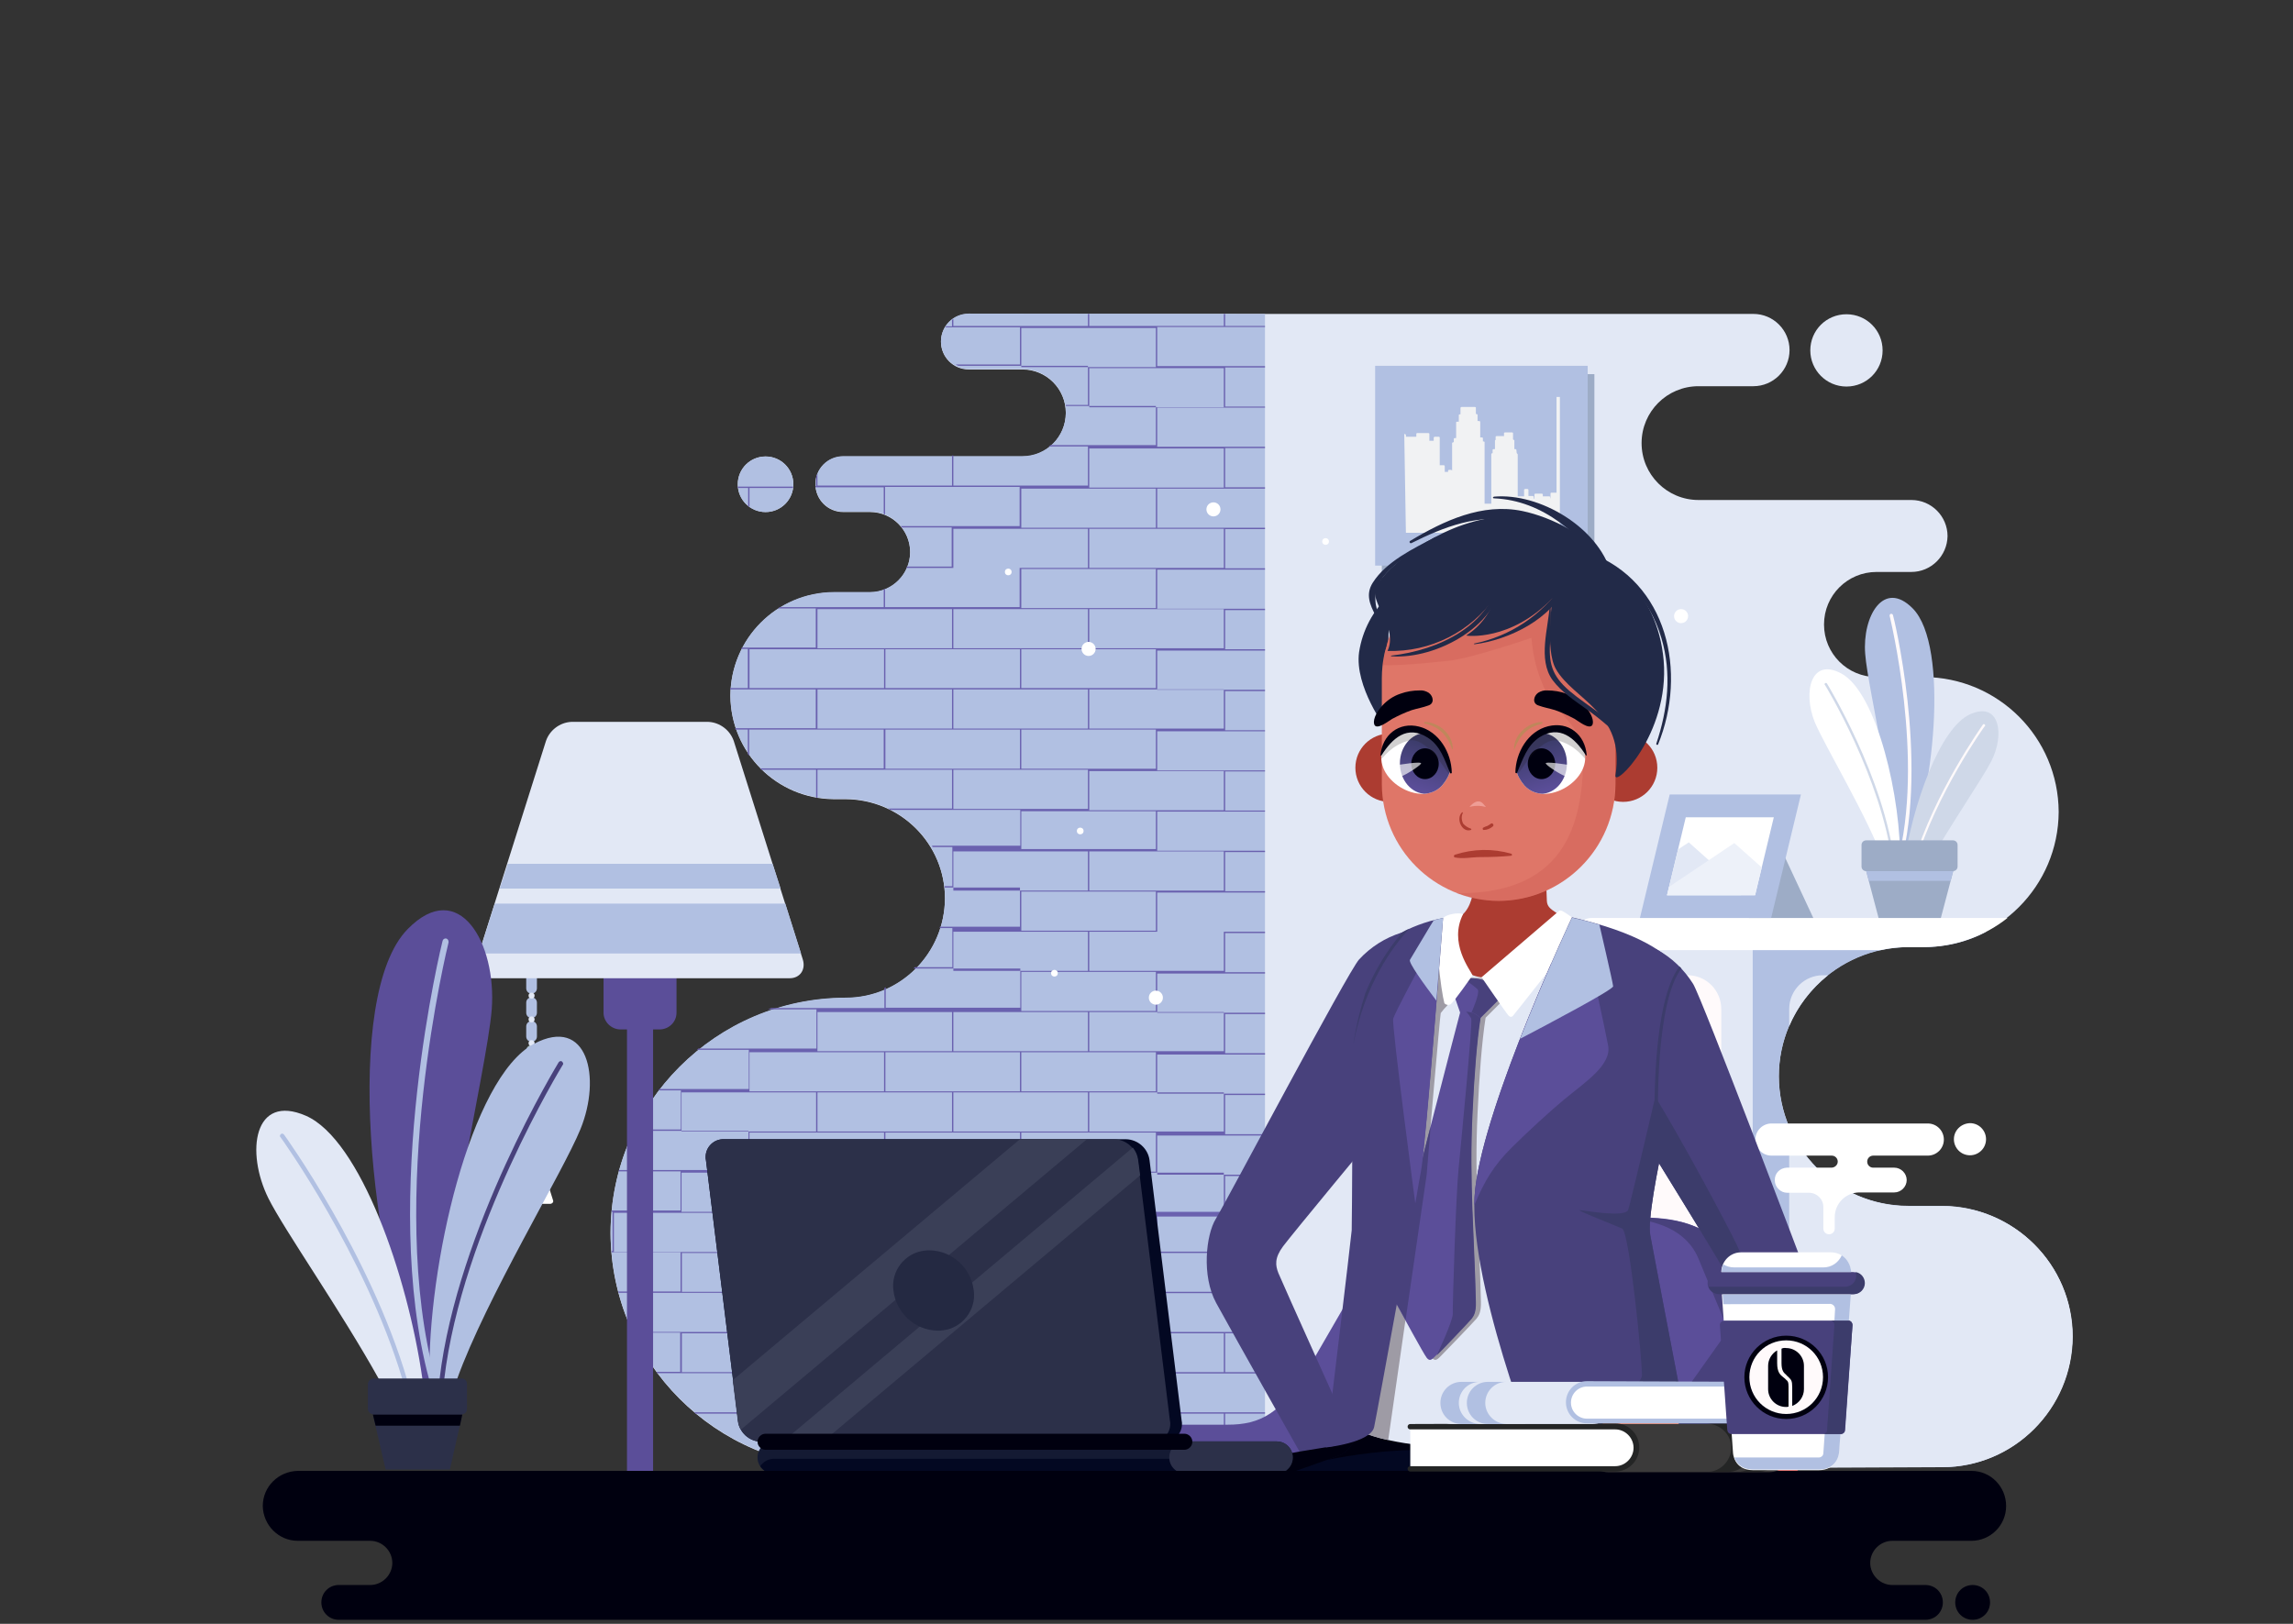 <?xml version="1.0" encoding="utf-8"?>
<!-- Generator: Adobe Illustrator 21.1.0, SVG Export Plug-In . SVG Version: 6.00 Build 0)  -->
<svg version="1.1" id="Layer_1" xmlns="http://www.w3.org/2000/svg" xmlns:xlink="http://www.w3.org/1999/xlink" x="0px" y="0px"
	 viewBox="0 0 685 485.2" style="enable-background:new 0 0 685 485.2;" xml:space="preserve">
<rect x="0" y="0" width="685" height="485.2" fill="#333333" stroke="none"/>
<style type="text/css">
	.st0{fill:none;}
	.st1{fill:#E2E8F5;}
	.st2{fill:#FFFAFB;}
	.st3{fill:#B1C0E2;}
	.st4{fill:#FFFFFF;}
	.st5{fill:#9DACC6;}
	.st6{fill:#6A61AF;}
	.st7{fill:#F1F2F3;}
	.st8{fill:#CFD8E8;}
	.st9{fill:#EDF1F9;}
	.st10{fill:#222A48;}
	.st11{clip-path:url(#SVGID_2_);}
	.st12{fill:#ABC4C8;}
	.st13{fill:#5B4E99;}
	.st14{fill:#7A9297;}
	.st15{fill:#48417C;}
	.st16{fill:#00000F;}
	.st17{fill:#141A33;}
	.st18{fill:#030822;}
	.st19{fill:#C83C4A;}
	.st20{fill:#DA5252;}
	.st21{fill:#EC6957;}
	.st22{fill:#D84743;}
	.st23{fill:#F2DDDC;}
	.st24{fill:#EA5A50;}
	.st25{fill:#AC3C31;}
	.st26{fill:#F6F5F4;}
	.st27{fill:#9E9BA5;}
	.st28{fill:#3C3C6B;}
	.st29{fill:#F08A71;}
	.st30{fill:#DF7668;}
	.st31{opacity:0.2;fill:#C14A44;enable-background:new    ;}
	.st32{fill:#2C3049;}
	.st33{fill:#3A3F57;}
	.st34{fill:#242942;}
	.st35{clip-path:url(#SVGID_4_);}
	.st36{fill:url(#SVGID_5_);}
	.st37{opacity:0.21;fill:#231F20;enable-background:new    ;}
	.st38{opacity:0.66;fill:#FFFFFF;enable-background:new    ;}
	.st39{fill:#BF875B;}
	.st40{clip-path:url(#SVGID_7_);}
	.st41{fill:url(#SVGID_8_);}
	.st42{fill:#EF9D95;}
	.st43{fill:#3B3A3A;}
	.st44{fill:#242525;}
</style>
<title>ENTJs</title>
<g>
	<g id="Layer_2">
		<g id="OBJECTS">
			<rect class="st0" width="685" height="485.2"/>
			<path class="st1" d="M252.6,438.6c-38.7-0.1-70.1-31.5-70.2-70.2l0,0c0.1-38.7,31.5-70.1,70.2-70.2l0,0
				c16.4,0,29.6-13.3,29.7-29.7l0,0c0-16.4-13.3-29.6-29.7-29.7h-3.5c-17-0.1-30.8-13.8-30.9-30.9l0,0c0.1-17,13.8-30.8,30.9-30.9
				h10.8c6.6,0,12-5.4,12-12l0,0c0-6.6-5.4-12-12-12h-8c-4.6,0-8.3-3.7-8.3-8.3l0,0c0-4.6,3.7-8.3,8.3-8.3h53.5c7.2,0,13-5.8,13-13
				l0,0c0-7.2-5.8-13-13-13h-16c-4.6,0-8.3-3.7-8.3-8.3l0,0c0-4.6,3.7-8.3,8.3-8.3h234.4c6,0,10.8,4.9,10.8,10.8l0,0
				c0,6-4.9,10.8-10.8,10.8h-16.4c-9.4,0-17,7.6-17,17l0,0c0,9.4,7.6,17,17,17H571c6,0,10.8,4.9,10.8,10.8l0,0
				c-0.1,5.9-4.9,10.7-10.8,10.7h-10.4c-8.7,0-15.7,7-15.7,15.7l0,0c0,8.7,7,15.7,15.7,15.7h14.1c22.2,0.1,40.2,18,40.3,40.3l0,0
				c-0.1,22.2-18.1,40.2-40.3,40.3h-4.6c-21.4,0.1-38.7,17.4-38.7,38.7l0,0c0.1,21.4,17.4,38.7,38.7,38.7h10c21.5,0.1,39,17.5,39,39
				l0,0c-0.1,21.5-17.5,39-39,39H252.6z M551.6,115.5c6,0,10.8-4.8,10.8-10.8s-4.8-10.8-10.8-10.8s-10.8,4.8-10.8,10.8
				C540.8,110.6,545.6,115.5,551.6,115.5L551.6,115.5z M228.7,153c4.6,0,8.3-3.7,8.3-8.3s-3.7-8.3-8.3-8.3s-8.3,3.7-8.3,8.3v0
				C220.4,149.3,224.1,153,228.7,153z"/>
			<rect x="476.9" y="278.4" class="st1" width="51.4" height="160.2"/>
			<path class="st2" d="M476.9,438.6V291.4h27.2c5.6,0,10.1,4.5,10.1,10.1v137L476.9,438.6z"/>
			<path class="st3" d="M523.6,278.4h69.8c-5.8,3.1-12.2,4.6-18.7,4.6h-4.6c-21.4,0.1-38.7,17.4-38.7,38.7l0,0
				c0.1,21.4,17.4,38.7,38.7,38.7h10c21.5,0.1,39,17.5,39,39l0,0c-0.1,21.5-17.5,39-39,39h-56.5V278.4z"/>
			<path class="st1" d="M534.5,438.6V336.8c6.1,14.3,20.1,23.6,35.7,23.6h10c21.5,0.1,39,17.5,39,39l0,0c-0.1,21.5-17.5,39-39,39
				L534.5,438.6z M534.5,306.6v-5.1c0-5.6,4.5-10.1,10.1-10.1h1.5C541,295.5,537,300.7,534.5,306.6z"/>
			<path class="st4" d="M599.7,274.3H475.4c-2.6,0-4.8,2.2-4.8,4.8l0,0c0,2.6,2.2,4.8,4.8,4.8h86.4c2.7-0.6,5.5-0.9,8.2-0.9h4.6
				C583.8,283,592.6,279.9,599.7,274.3z"/>
			<rect x="412.8" y="111.8" class="st5" width="63.5" height="59.7"/>
			<rect x="410.8" y="109.3" class="st3" width="63.5" height="59.7"/>
			<path class="st3" d="M377.9,93.8v344.7H252.6c-38.7-0.1-70.1-31.5-70.2-70.2l0,0c0.1-38.7,31.5-70.1,70.2-70.2l0,0
				c16.4,0,29.6-13.3,29.7-29.7l0,0c0-16.4-13.3-29.6-29.7-29.7h-3.5c-17-0.1-30.8-13.8-30.9-30.9l0,0c0.1-17,13.8-30.8,30.9-30.9
				h10.8c6.6,0,12-5.4,12-12l0,0c0-6.6-5.4-12-12-12h-8c-4.6,0-8.3-3.7-8.3-8.3l0,0c0-4.6,3.7-8.3,8.3-8.3h53.5c7.2,0,13-5.8,13-13
				l0,0c0-7.2-5.8-13-13-13h-16c-4.6,0-8.3-3.7-8.3-8.3l0,0c0-4.6,3.7-8.3,8.3-8.3L377.9,93.8z M228.7,153c4.6,0,8.3-3.7,8.3-8.3
				s-3.7-8.3-8.3-8.3s-8.3,3.7-8.3,8.3v0C220.4,149.3,224.1,153,228.7,153z"/>
			<path class="st6" d="M366,93.8v3.6h11.9v0.3h-32.2v11.7h32.2v0.4H366v11.7h11.9v0.3h-32.2v11.7h32.2v0.4H366v11.7h11.9v0.4h-32.2
				v11.7h32.2v0.4H366v11.7h11.9v0.4h-32.2v11.7h32.2v0.4H366v11.7h11.9v0.4h-32.2v11.7h32.2v0.4H366v11.7h11.9v0.3h-32.2v11.7h32.2
				v0.3H366v11.7h11.9v0.3h-32.2v11.7h32.2v0.4H366v11.7h11.9v0.4h-32.2v11.7h32.2v0.4H366v11.7h11.9v0.4h-32.2v11.7h32.2v0.4H366
				v11.7h11.9v0.4h-32.2v11.7h32.2v0.4H366v11.7h11.9v0.4h-32.2v11.7h32.2v0.4H366v11.7h11.9v0.4h-32.2V374h32.2v0.4H366V386h11.9
				v0.4h-32.2V398h32.2v0.4H366V410h11.9v0.4h-32.2V422h32.2v0.4H366V434h11.9v0.4h-32.2v4.1h-0.4v-4.1h-40.3v4.1h-0.4v-4.1h-40.2
				v4.1h-0.4v-4.1h-35.2l-1-0.4h15.9v-11.6h-35.9l-0.4-0.4h16.1v-11.7h-27.1l-0.3-0.4h7.1v-11.7h-14.1L189,398h34.6v-11.7h-38.8
				l-0.1-0.4h18.6v-11.7h-20.6c0-0.1,0-0.2,0-0.4h0.3v-11.7h-0.3v-0.4h20.6v-11.7h-18.5l0.1-0.4h38.7v-11.7h-34.3l0.2-0.4h13.9
				v-11.7h-6.7l0.3-0.4h26.7v-11.7h-15.5l0.4-0.4h35.3v-11.7h-14.5l1-0.4h33.8v-6l0.4-0.2v6.1h40.2v-11.7h-31.9l0.4-0.4h11.2v-11.7
				h-3.8l0.1-0.4h23.9v-11.7h-22.5c0-0.1,0-0.2,0-0.4h2.3v-11.7h-5.9l-0.2-0.4h26.4V242H266l-0.7-0.4h19.1V230h-40.2v8.4l-0.4-0.1
				V230h-16.3l-0.4-0.4h36.9V218h-40.2v7.8l-0.4-0.5V218h-3.7l-0.1-0.4h24.1V206h-25.6c0-0.1,0-0.2,0-0.4h5.3v-11.7h-2l0.2-0.4h22.1
				v-11.7h-11.3l0.6-0.4h31v-5.3l0.4-0.1v5.4h40.2v-11.7h-33.8l0.1-0.4h13.4v-11.7h-14.9l-0.3-0.4h35.5v-11.7h-40.2v8.2l-0.4-0.1v-8
				h-20.4c0-0.1,0-0.2,0-0.4h0.2v-2.6c0.1-0.4,0.2-0.8,0.4-1.2v3.7h40.2v-9h0.4v9H325v-11.7h-11.7l0.5-0.4h31.5v-11.7h-26.9
				c0-0.1,0-0.2,0-0.3h6.6v-11.7h-38.7c-0.3-0.1-0.5-0.2-0.8-0.4h19.2V97.8h-22.3l0.2-0.3h1.8v-1.9l0.4-0.3v2.1H325v-3.6h0.4v3.6
				h40.2v-3.6H366z M236.9,145.8c0-0.1,0-0.2,0-0.4h-16.5c0,0.1,0,0.2,0,0.4h3.1v5.4l0.4,0.3v-5.7H236.9z M365.6,422.4h-40.2v11.7
				h40.2V422.4z M325,422.4h-40.2v11.7H325L325,422.4L325,422.4z M284.4,422.4h-40.2v11.7h40.2L284.4,422.4L284.4,422.4z
				 M345.3,410.4h-40.2V422h40.2V410.4L345.3,410.4z M304.7,410.4h-40.2V422h40.2L304.7,410.4L304.7,410.4z M264.1,410.4h-40.2V422
				h40.2L264.1,410.4L264.1,410.4z M365.6,398.4h-40.2V410h40.2L365.6,398.4L365.6,398.4z M325,398.4h-40.2V410H325L325,398.4
				L325,398.4z M284.4,398.4h-40.2V410h40.2L284.4,398.4L284.4,398.4z M243.9,398.4h-40.2V410h40.2L243.9,398.4L243.9,398.4z
				 M345.3,386.4h-40.2V398h40.2L345.3,386.4L345.3,386.4z M304.7,386.4h-40.2V398h40.2L304.7,386.4L304.7,386.4z M264.1,386.4
				h-40.2V398h40.2L264.1,386.4L264.1,386.4z M365.6,374.4h-40.2V386h40.2L365.6,374.4L365.6,374.4z M325,374.4h-40.2V386H325
				L325,374.4L325,374.4z M284.4,374.4h-40.2V386h40.2L284.4,374.4L284.4,374.4z M243.9,374.4h-40.2V386h40.2L243.9,374.4
				L243.9,374.4z M345.3,362.4h-40.2v11.7h40.2v-11.8L345.3,362.4z M304.7,362.4h-40.2v11.7h40.2v-11.8L304.7,362.4z M264.1,362.4
				h-40.2v11.7h40.2v-11.8L264.1,362.4z M223.6,362.4h-40.2v11.7h40.2v-11.8L223.6,362.4z M365.6,350.4h-40.2v11.7h40.2v-11.8
				L365.6,350.4z M325,350.4h-40.2v11.7H325v-11.8L325,350.4z M284.4,350.4h-40.2v11.7h40.2v-11.8L284.4,350.4z M243.8,350.4h-40.2
				v11.7h40.2v-11.8L243.8,350.4z M345.3,338.4h-40.2v11.7h40.2v-11.8L345.3,338.4z M304.7,338.4h-40.2v11.7h40.2v-11.8L304.7,338.4
				z M264.1,338.4h-40.2v11.7h40.2v-11.8L264.1,338.4z M365.6,326.4h-40.2v11.7h40.2v-11.9L365.6,326.4z M325,326.4h-40.2v11.7H325
				v-11.9L325,326.4z M284.4,326.4h-40.2v11.7h40.2v-11.9L284.4,326.4z M243.8,326.4h-40.2v11.7h40.2v-11.9L243.8,326.4z
				 M345.3,314.4h-40.2v11.7h40.2v-11.9L345.3,314.4z M304.7,314.4h-40.2v11.7h40.2v-11.9L304.7,314.4z M264.1,314.4h-40.2v11.7
				h40.2v-11.9L264.1,314.4z M365.6,302.4h-40.2v11.7h40.2v-11.9L365.6,302.4z M325,302.4h-40.2v11.7H325v-11.9L325,302.4z
				 M284.4,302.4h-40.2v11.7h40.2v-11.9L284.4,302.4z M345.3,290.4h-40.2v11.7h40.2v-11.9L345.3,290.4z M365.6,278.4h-40.2v11.7
				h40.2v-12L365.6,278.4z M325,278.4h-40.2v11.7H325v-12L325,278.4z M345.3,266.4h-40.2v11.7h40.2v-12L345.3,266.4z M365.6,254.4
				h-40.2v11.7h40.2v-12L365.6,254.4z M325,254.4h-40.2v11.7H325v-12L325,254.4z M345.3,242.4h-40.2v11.3h40.2V242L345.3,242.4z
				 M365.6,230.4h-40.2v11.7h40.2V230L365.6,230.4z M325,230h-40.2v11.7H325V230z M345.3,218h-40.2v11.7h40.2L345.3,218L345.3,218z
				 M304.7,218h-40.2v11.7h40.2L304.7,218L304.7,218z M365.6,206h-40.2v11.7h40.2L365.6,206L365.6,206z M325,206h-40.2v11.7H325V206
				z M284.4,206h-40.2v11.7h40.2L284.4,206L284.4,206z M345.3,194h-40.2v11.6h40.2L345.3,194L345.3,194z M304.7,194h-40.2v11.6h40.2
				L304.7,194L304.7,194z M264.1,194h-40.2v11.6h40.2L264.1,194L264.1,194z M365.6,182h-40.2v11.7h40.2L365.6,182L365.6,182z
				 M325,182h-40.2v11.7H325L325,182L325,182z M284.4,182h-40.2v11.7h40.2L284.4,182L284.4,182z M345.3,170h-40.2v11.7h40.2v-11.8
				L345.3,170z M365.6,158h-40.2v11.7h40.2v-11.8L365.6,158z M325,158h-40.2v11.7H325v-11.8L325,158z M345.3,146h-40.2v11.7h40.2
				v-11.8L345.3,146z M365.6,134h-40.2v11.7h40.2v-11.8L365.6,134z M365.6,110h-40.2v11.7h40.2v-11.9L365.6,110z M345.3,98h-40.2
				v11.7h40.2L345.3,98z"/>
			<path class="st7" d="M419.5,129.7h0.2c0.1,0,0.2,0.1,0.3,0.2v0.6h3.1v-0.9c0-0.1,0.1-0.2,0.3-0.2h3.3c0.1,0,0.3,0.1,0.3,0.2v2.1
				h1.3v-0.9c0-0.1,0-0.1,0.1-0.2c0.1,0,0.1-0.1,0.2-0.1h1.2c0.1,0,0.3,0.1,0.3,0.2v8.3h1.2c0.1,0,0.1,0,0.2,0.1
				c0,0,0.1,0.1,0.1,0.2v1.7h1v-0.4c0-0.1,0.1-0.2,0.3-0.2h0.6c0.1,0,0.2,0.1,0.3,0.2v-8.2c0-0.1,0.1-0.2,0.2-0.2l0.3-0.1h0
				c0-0.1,0-0.2,0-0.2c0-0.3,0-0.5,0-0.8c0-0.1,0.1-0.2,0.3-0.2h0.4v-4.7c0-0.1,0.1-0.2,0.3-0.2c0,0,0,0,0,0h0.5V124
				c0-0.1,0.1-0.2,0.3-0.2h0.2c0-0.1,0-0.3,0-0.4c0-0.5,0-1,0-1.5c0-0.1,0-0.1,0.1-0.2c0.1,0,0.1-0.1,0.2-0.1h4
				c0.1,0,0.3,0.1,0.3,0.2v1.9c0.1,0,0.3,0,0.4,0.1c0.1,0,0.1,0.1,0.1,0.2v1.8h0.5c0.1,0,0.3,0.1,0.3,0.2c0,0,0,0,0,0v4.7h0.5
				c0.1,0,0.3,0.1,0.3,0.2c0,0,0,0,0,0v1h0.2c0.1,0,0.3,0.1,0.3,0.2v18.4h2v-14.4c0-0.1,0-0.2,0-0.3c0-0.1,0-0.2,0.1-0.3
				c0.1-0.1,0.2-0.1,0.3-0.1l0,0v-1c0-0.1,0.1-0.2,0.3-0.2h0.4c0-0.2,0-0.3,0-0.5c0-0.5,0-1,0-1.5c0-0.2,0-0.3,0-0.5
				c0-0.1,0.1-0.2,0.2-0.3l0,0v-0.1c0-0.1,0-0.3,0-0.4c0-0.1,0-0.3,0-0.4c0-0.1,0.1-0.2,0.3-0.2h2c0.1,0,0.2,0,0.2,0.1
				c0-0.3,0-0.7,0-1c0-0.1,0.1-0.2,0.3-0.2h2.1c0.1,0,0.3,0.1,0.3,0.2v1.9l0,0c0.1,0,0.2,0.1,0.3,0.2c0.1,0,0.1,0.1,0.1,0.2v2.5h0.4
				c0.1,0,0.2,0.1,0.2,0.2l0.1,1l0.1,0.1c0.1,0.1,0.2,0.2,0.2,0.3l0,0v12.5h1.9v-1.9c0-0.1,0-0.1,0.1-0.2c0.1,0,0.1-0.1,0.2-0.1h0.7
				c0.1,0,0.2,0.1,0.3,0.2v1.9h1.3c0.1,0,0.2,0.1,0.3,0.2v0.6h0.2v-1.3c0-0.1,0.1-0.2,0.3-0.2h1.9c0.1,0,0.3,0.1,0.3,0.2
				c0,0.2,0,0.4,0,0.6c0,0,0.1,0,0.1,0h1.8c0.1,0,0.3,0.1,0.3,0.2v0.5l0,0c0-0.1,0.1-0.2,0.1-0.2c0-0.2,0-0.4,0-0.6
				c0-0.2,0-0.5,0-0.8c0-0.1,0.1-0.2,0.3-0.2h1.5v-28.6h1v40.6h-46L419.5,129.7z"/>
			<path class="st3" d="M571.4,181.8c-8.7-8.8-15.1,2.4-14.2,13.6c0.8,10.7,10,47.3,8.3,62.7h3.5
				C577.7,238.3,582.5,193.1,571.4,181.8z"/>
			<path class="st2" d="M567.8,258.1c8.4-31.1-2.2-74.2-2.3-74.3c-0.1-0.3-0.3-0.4-0.6-0.4c-0.3,0.1-0.4,0.3-0.4,0.6
				c0,0.1,10.7,43.2,2.2,74.1H567.8z"/>
			<path class="st4" d="M550,201.2c-9.1-4.8-11.4,5.7-7.9,14.5c3,7.2,16,28.6,20.9,42.4h4.6C568.1,239.1,560.8,206.9,550,201.2z"/>
			<path class="st8" d="M566,258.1c-3-25.7-20.1-53.7-20.2-53.8c-0.1-0.2-0.3-0.3-0.5-0.2s-0.3,0.3-0.2,0.5c0,0,0,0.1,0.1,0.1
				c0.1,0.1,17,27.9,20.1,53.3H566z"/>
			<path class="st8" d="M588.6,213.4c8.8-3.9,10.3,6.1,6.3,14c-2.7,5.3-12.2,19-18.7,30.6h-7.4C571.4,240.5,579.5,217.4,588.6,213.4
				z"/>
			<path class="st2" d="M571.5,258.1c6.3-21.3,20.8-41.4,20.8-41.5c0.1-0.2,0.3-0.3,0.5-0.2c0.2,0.1,0.3,0.3,0.2,0.5
				c0,0,0,0.1-0.1,0.1c-0.1,0.1-14.4,20-20.7,41L571.5,258.1z"/>
			<path class="st5" d="M557.5,251.1h25.9c0.8,0,1.4,0.6,1.4,1.4v6.4c0,0.8-0.6,1.4-1.4,1.4h-25.9c-0.8,0-1.4-0.6-1.4-1.4v-6.4
				C556.1,251.7,556.7,251.1,557.5,251.1z"/>
			<polygon class="st5" points="562,256.3 579,256.3 583.5,260.3 579.8,274.3 570.5,274.3 561.2,274.3 557.5,260.3 			"/>
			<polygon class="st3" points="583.5,260.3 582.7,263.2 558.3,263.2 557.5,260.3 			"/>
			<polygon class="st5" points="533.3,256.3 514.2,256.3 522.5,274.3 541.7,274.3 			"/>
			<polygon class="st3" points="498.8,237.4 538,237.4 529.1,274.3 489.9,274.3 			"/>
			<polygon class="st4" points="503.6,244.2 529.9,244.2 524.3,267.5 498,267.5 			"/>
			<polygon class="st1" points="520.1,267.5 498,267.5 501.3,253.8 504.5,251.7 515.5,261.5 			"/>
			<polygon class="st9" points="526.3,259.2 524.3,267.5 498,267.5 498.6,265 518.1,251.9 			"/>
			<path class="st4" d="M588.5,335.6L588.5,335.6c2.7,0,4.8,2.2,4.8,4.8l0,0c0,2.7-2.2,4.8-4.8,4.8l0,0c-2.7,0-4.8-2.2-4.8-4.8l0,0
				C583.7,337.8,585.8,335.7,588.5,335.6z"/>
			<path class="st4" d="M533.8,348.9h13.3c1,0,1.9-0.8,1.9-1.8c0,0,0,0,0,0l0,0c0-1-0.8-1.8-1.8-1.8h-18c-2.7,0-4.8-2.2-4.8-4.8l0,0
				c0-2.7,2.2-4.8,4.8-4.8h46.7c2.7,0,4.8,2.2,4.8,4.8l0,0c0,2.7-2.2,4.8-4.8,4.8h-16.3c-1,0-1.8,0.8-1.8,1.8l0,0
				c0,1,0.8,1.8,1.8,1.8h6.3c2,0,3.7,1.7,3.7,3.7l0,0c0,2-1.7,3.7-3.7,3.7h-10.4c-4.1,0-7.4,3.3-7.4,7.4v3.4c0,1-0.8,1.7-1.7,1.7
				l0,0c-1,0-1.7-0.8-1.7-1.7v-6.4c0-2.4-1.9-4.3-4.3-4.3h-6.5c-2,0-3.7-1.7-3.7-3.7l0,0C530.1,350.6,531.7,349,533.8,348.9z"/>
			<circle class="st4" cx="322.7" cy="248.3" r="1"/>
			<circle class="st4" cx="475.1" cy="225.3" r="1"/>
			<circle class="st4" cx="396" cy="161.8" r="1"/>
			<circle class="st4" cx="315" cy="290.8" r="1"/>
			<circle class="st4" cx="458.7" cy="296.5" r="1"/>
			<circle class="st4" cx="476.7" cy="189.2" r="1"/>
			<circle class="st4" cx="301.2" cy="170.9" r="1"/>
			<circle class="st4" cx="502.2" cy="184.1" r="2.1"/>
			<circle class="st4" cx="453.8" cy="209" r="2.1"/>
			<circle class="st4" cx="362.5" cy="152.2" r="2.1"/>
			<circle class="st4" cx="325.2" cy="193.9" r="2.1"/>
			<circle class="st4" cx="345.3" cy="298.1" r="2.1"/>
			<circle class="st4" cx="458.7" cy="297.7" r="2.1"/>
			<path class="st10" d="M415.1,177.8c-4.9,4.5-8.1,10.5-9.1,17.1c-1.4,10.3,8.1,22.9,8.1,22.9L415.1,177.8z"/>
			<g>
				<defs>
					<rect id="SVGID_1_" x="131" y="146.9" width="432.4" height="293.3"/>
				</defs>
				<clipPath id="SVGID_2_">
					<use xlink:href="#SVGID_1_"  style="overflow:visible;"/>
				</clipPath>
				<g class="st11">
					<path class="st3" d="M158.8,290.7L158.8,290.7c0.9,0,1.6,0.7,1.6,1.6v3c0,0.9-0.7,1.6-1.6,1.6h0c-0.9,0-1.6-0.7-1.6-1.6v-3
						C157.2,291.5,157.9,290.7,158.8,290.7z"/>
					<path class="st3" d="M158.8,298L158.8,298c0.9,0,1.6,0.7,1.6,1.6v3c0,0.9-0.7,1.6-1.6,1.6h0c-0.9,0-1.6-0.7-1.6-1.6v-3
						C157.2,298.7,157.9,298,158.8,298z"/>
					<path class="st3" d="M158.8,305.1L158.8,305.1c0.9,0,1.6,0.7,1.6,1.6v3c0,0.9-0.7,1.6-1.6,1.6h0c-0.9,0-1.6-0.7-1.6-1.6v-3
						C157.2,305.8,157.9,305.1,158.8,305.1z"/>
					<path class="st12" d="M158.8,312.3L158.8,312.3c0.9,0,1.6,0.7,1.6,1.6v3c0,0.9-0.7,1.6-1.6,1.6h0c-0.9,0-1.6-0.7-1.6-1.6v-3
						C157.2,313,157.9,312.3,158.8,312.3z"/>
					<path class="st12" d="M158.8,319.4L158.8,319.4c0.9,0,1.6,0.7,1.6,1.6v3c0,0.9-0.7,1.6-1.6,1.6h0c-0.9,0-1.6-0.7-1.6-1.6v-3
						C157.2,320.1,157.9,319.4,158.8,319.4z"/>
					<path class="st12" d="M158.8,326.5L158.8,326.5c0.9,0,1.6,0.7,1.6,1.6v3c0,0.9-0.7,1.6-1.6,1.6h0c-0.9,0-1.6-0.7-1.6-1.6v-3
						C157.2,327.3,157.9,326.5,158.8,326.5z"/>
					<path class="st12" d="M158.8,333.7L158.8,333.7c0.9,0,1.6,0.7,1.6,1.6v3c0,0.9-0.7,1.6-1.6,1.6h0c-0.9,0-1.6-0.7-1.6-1.6v-3
						C157.2,334.4,157.9,333.7,158.8,333.7z"/>
					<path class="st12" d="M158.8,340.8L158.8,340.8c0.9,0,1.6,0.7,1.6,1.6v3c0,0.9-0.7,1.6-1.6,1.6h0c-0.9,0-1.6-0.7-1.6-1.6v-3
						C157.2,341.5,157.9,340.8,158.8,340.8z"/>
					<path class="st4" d="M159.9,345.1c0.7,0,1.2,0.5,1.4,1.1l3.9,12.4c0.2,0.4,0,0.8-0.4,1c-0.1,0-0.2,0.1-0.3,0.1h-11.3
						c-0.4,0-0.8-0.3-0.8-0.7c0-0.1,0-0.2,0.1-0.3l3.9-12.4c0.2-0.6,0.8-1,1.4-1.1H159.9z"/>
					<path class="st13" d="M189.1,298.3h4.2c1,0,1.8,0.8,1.8,1.8v384.2c0,1-0.8,1.8-1.8,1.8h-4.2c-1,0-1.8-0.8-1.8-1.8V300.1
						C187.2,299.1,188,298.3,189.1,298.3z"/>
					<path class="st13" d="M185.4,265H197c2.8,0,5.1,2.3,5.1,5v32.6c0,2.8-2.3,5-5.1,5h-11.6c-2.8,0-5.1-2.3-5.1-5V270
						C180.3,267.3,182.6,265,185.4,265z"/>
					<path class="st14" d="M185.4,669.8H197c2.8,0,5.1,2.3,5.1,5v22.5c0,2.8-2.3,5-5.1,5h-11.6c-2.8,0-5.1-2.3-5.1-5v-22.5
						C180.3,672.1,182.6,669.8,185.4,669.8z"/>
					<path class="st14" d="M213.3,705H169c-2.4,0-4.3-2-4.3-4.3l0,0c0-2.4,1.9-4.3,4.3-4.4h44.3c2.4,0,4.3,1.9,4.3,4.3l0,0
						C217.7,703,215.7,705,213.3,705z"/>
					<path class="st1" d="M191.2,215.7h20.5c3.4,0.2,6.4,2.5,7.5,5.7l20.6,65.2c1,3.1-0.8,5.7-3.9,5.7h-89.5c-3.1,0-4.9-2.6-3.9-5.7
						l20.6-65.2c1.1-3.2,4.1-5.5,7.5-5.7H191.2z"/>
					<path class="st3" d="M230.8,258.1l2.4,7.4h-83.9l2.4-7.4H230.8z M234.6,270l4.7,14.9h-96.2l4.7-14.9H234.6z"/>
					<circle class="st1" cx="158.8" cy="297.5" r="0.9"/>
					<circle class="st1" cx="158.8" cy="304.6" r="0.9"/>
					<circle class="st1" cx="158.8" cy="311.7" r="0.9"/>
					<circle class="st14" cx="158.8" cy="318.9" r="0.9"/>
					<circle class="st14" cx="158.8" cy="326" r="0.9"/>
					<circle class="st14" cx="158.8" cy="333.2" r="0.9"/>
					<circle class="st14" cx="158.8" cy="340.3" r="0.9"/>
					<path class="st13" d="M344.9,425.7h21.8c9.7,0,16.3-3.2,24.6-17.6l18.8-32.5c0,0,7.2-11.8,25.5-11.8h55c7.1,0,21,1,25.7,12.3
						c4.7,11.3,22.9,55.5,22.9,55.5l-34.7,2.7l-33.3,56.6c0,0-45.9,3.7-55,2.6s-44-3.1-44-3.1L344.9,425.7z"/>
					<path class="st15" d="M418.6,278.7c-4.8,1.5-9.2,4.3-12.6,8c-3.3,3.6-39.9,72.8-42.8,77.5s-4.3,17,0.1,25.1s30.3,54,30.3,54
						l9.9-14.7c0,0-20.7-45.9-21.6-48.2s-1.2-4.5,1.4-8s28.2-34.4,28.2-34.4S429.9,294.2,418.6,278.7z"/>
					<path class="st16" d="M441.4,507.8h1.5c1.1,0,2.1,0.9,2.1,2.1l0,0V695c0,1.1-0.9,2.1-2.1,2.1h-1.5c-1.1,0-2.1-0.9-2.1-2.1
						V509.9C439.3,508.7,440.2,507.8,441.4,507.8z"/>
					<path class="st17" d="M439.3,502.5h5.7c4.3,0,7.7,3.5,7.7,7.7v7.5c0,4.3-3.5,7.7-7.7,7.7h-5.7c-4.3,0-7.7-3.5-7.7-7.7v-7.5
						C431.6,506,435,502.5,439.3,502.5z"/>
					<path class="st17" d="M437.4,685.8h9.4c2.3,0,4.1,1.8,4.1,4.1v3c0,2.3-1.8,4.1-4.1,4.1h-9.4c-2.3,0-4.1-1.8-4.1-4.1v-3
						C433.3,687.6,435.2,685.8,437.4,685.8z"/>
					<path class="st18" d="M417.3,691.4H467c3.5,0,6.3,2.8,6.3,6.3v4.7c0,3.5-2.8,6.3-6.3,6.3h-49.7c-3.5,0-6.3-2.8-6.3-6.3v-4.7
						C410.9,694.2,413.8,691.4,417.3,691.4z"/>
					<path class="st18" d="M481.7,506.4L481.7,506.4c0-3-2.4-5.4-5.5-5.5H408c-3,0-5.4,2.4-5.5,5.5l0,0c0,3,2.4,5.4,5.5,5.5h68.3
						C479.3,511.8,481.7,509.4,481.7,506.4z"/>
					<path class="st16" d="M496.4,504.1L496.4,504.1c0-1.7-1.4-3.1-3.1-3.1H391c-1.7,0-3.1,1.4-3.1,3.1l0,0c0,1.7,1.4,3.1,3.1,3.1
						h102.3C495,507.2,496.4,505.8,496.4,504.1z"/>
					<path class="st19" d="M423.9,492.2h69.3c3.3,0,6,2.7,6,6l0,0c0,3.3-2.7,6-6,6h-69.3c-3.3,0-6-2.7-6-6l0,0l0,0
						C417.9,494.9,420.6,492.2,423.9,492.2z"/>
					<path class="st20" d="M384.4,492.2h59.1c3.3,0,6,2.7,6,6l0,0c0,3.3-2.7,6-6,6l0,0h-59.1c-3.3,0-6-2.7-6-6l0,0l0,0
						C378.4,494.9,381.1,492.2,384.4,492.2z"/>
					<path class="st15" d="M507.4,376.1c4,9.5,17.5,42.2,21.7,52.5h5.6c2,0,3.8,1.2,4.6,3.1c0,0-18.3-44.2-22.9-55.5
						s-18.6-12.3-25.7-12.3h-8.9C488.8,363.8,502.7,364.8,507.4,376.1z"/>
					<path class="st21" d="M320.5,435.6c-2.7,0.4-5.3-1.5-5.6-4.3s1.5-5.3,4.3-5.6c0.4-0.1,0.9-0.1,1.3,0h26.7
						c2.1,0,3.9,1.3,4.6,3.2l26.9,59.5h90.4l32.4-57.2c0.9-1.5,2.5-2.5,4.3-2.5h28.8c2.7-0.4,5.3,1.5,5.6,4.3
						c0.4,2.7-1.5,5.3-4.3,5.6c-0.4,0.1-0.9,0.1-1.3,0h-26l-32.2,56.9c-0.8,1.7-2.6,2.8-4.5,2.9h-96.4c-2,0-3.8-1.1-4.5-2.9
						l-27-59.7L320.5,435.6z"/>
					<path class="st16" d="M339.4,652c0,0-31.4-148.2-32.9-164.9c-1.5-16-10.4-39.1,91.7-55c4.3-0.7,7.6-5,12.3-5.7
						c0,0,81.3,3.9,90.2,7.5s-14.5,34.2-90.6,41.4s-56.6,32.9-56.6,32.9s2.7,136.2,4.5,143.4S346.8,662.5,339.4,652z"/>
					<path class="st18" d="M414,418.3c-3.5,1.5-9.4,15-13.7,16.5c-17.1,6.3-38.9,13-49.2,20c-11,7.5-15.6,18.4-18.9,27.1
						c-4.4,11.4-56.2,130.7-59.2,135.7s6.1,13,9.7,14.9s8.5-4.9,8.5-4.9s65.3-111.8,84.2-139.3l80.8,0.1c0,0,25.9-4.2,40-22.5
						c15.2-19.7,2.7-67.7-4-68.3c-12.7-1.2-52-7.4-72.3,2.6C407.5,406.1,419.5,418.4,414,418.3z"/>
					<path class="st16" d="M414,418.3c-3.5,1.6-9.4,15-13.7,16.5l-4.2,1.5c0,0,42-9.3,54.5,4.6s11.1,34.5-28.7,35.9s-46,1.4-51.6,0
						s-48.5,84.9-59.7,97.1c-4.3,4.7-10.9,2.7-17.5-1.5c-10.4,23.6-19,43.1-20.2,45c-3,5,6.1,13,9.7,14.9s8.5-4.9,8.5-4.9
						s65.3-111.8,84.2-139.3l80.8,0.1c0,0,25.9-4.2,40-22.5c15.2-19.7,2.7-67.7-4-68.3c-12.7-1.2-52-7.4-72.3,2.6
						C407.5,406.1,419.5,418.4,414,418.3z"/>
					<path class="st22" d="M266.7,614.9l13,6.7c1.1,0.6,1.5,1.9,1,2.9l-4.9,9.5c-0.6,1.1-1.9,1.5-2.9,1l-13-6.7
						c-1.1-0.6-1.5-1.9-0.9-2.9l4.9-9.5C264.3,614.8,265.6,614.3,266.7,614.9C266.7,614.9,266.7,614.9,266.7,614.9z"/>
					<path class="st23" d="M287.7,647c0.1,0.6,0.3,1.1,0.5,1.7c0.2,0.4-2.2,4.7-2.4,5.1c-0.8,1.8-2.4,2.9-4.2,2l-11-5.7l6.5-8.5
						l6.3-1.5L287.7,647z"/>
					<path class="st22" d="M278.3,602.7l12,6.1c1.3,0.7,1.9,2.3,1.2,3.7L281,632.9c-0.7,1.3-2.3,1.9-3.7,1.2l-12-6.1
						c-1.3-0.7-1.9-2.3-1.2-3.7l10.5-20.4C275.3,602.5,276.9,602,278.3,602.7C278.3,602.7,278.3,602.7,278.3,602.7z"/>
					<path class="st21" d="M278.9,641.2c1.2-0.9,3,1.1,4.6-1.1c5.8-7.5,12.9-23.8,12-24.3l-6.2-3.2c-0.7-0.4,0.2,0.6-3.5,1
						c-3-1.5-8.9,7.3-14.4,10.8c-3.1,2-3.2,1.7-4.6,1l-1.7-0.9c-1.1-0.6-4.2-0.9,0.3-4.3s8.7-6.7,9.7-8.6s0.2-5.5-0.4-6.5
						s-3.3-0.6-4.1-0.3c-0.9,0.4-1.6,1.1-2,2.1l-3.3,6.5c-0.8,1.5-13.9,6.5-15.8,10.2l-2.1,4c-0.4,0.7-0.5,1.5-0.4,2.3
						c0,0.4,0,0.9,0,1.3l27.8,14.3C276.7,644.5,278.1,643,278.9,641.2z"/>
					<path class="st24" d="M287.7,647l6-11.8c1-1.8-0.2-4.1,1.1-6.7l4.1-8c0.5-0.9-0.9-3.5-1.6-3.9l-6.2-3.2c0,0,0.9,3.8,0.9,4.2
						c0,0.7-2.7,5.2-4,7.8s0,5.3-0.4,6l-2.1,4c-0.8,1.7-4.3,4.8-9.6,1.7s-3.1-5.4-10.1-9l-10.8-5.5c-1-0.4-1.7-1.1-2.1-2.1
						c-1.4,0.6-2.6,1.7-3.4,3l-2.1,4c-0.4,0.7-0.5,1.6-0.3,2.3c0.1,0.5,0.1,0.9,0.1,1.4l30.1,15.5c0-1,0.3-2.1,0.7-3l0.3-1.5
						c1.1-0.3,2.3-0.1,3.2,0.5l4.2,2.1C286.5,645.5,287.1,646.2,287.7,647L287.7,647z"/>
					<path class="st4" d="M278.5,642.3c0,0,1.2,1.8,1.4,2.2s-2.2,4.7-2.4,5.1c-0.9,0.9-2,1.5-3.2,1.9c-0.6,0.1-1.3,0-1.9-0.3
						l-25.1-12.9l-3.2-1.7c-0.8-0.4-1.1-1.3-0.7-2.1l1.9-3.8c0.3-0.7,1.8-0.8,1.8-0.8s2.1,2.7,5.1,2.2s5.7-0.5,8.2,2
						S270.3,646,278.5,642.3z"/>
					<path class="st23" d="M278.5,642.3c0,0,1.2,1.8,1.4,2.2s-2.2,4.7-2.4,5.1c-0.9,0.9-2,1.5-3.2,1.9c-0.6,0.1-1.3,0-1.9-0.3
						l-18.6-9.5c-1.6-1.6-3.1-3-3.1-3l17.6,9c2.3,1.2,4,1,4.4,0.2l1.7-3.4c0.1-0.4,0.1-0.9-0.1-1.3
						C275.8,643.1,277.2,642.8,278.5,642.3z"/>
					<path class="st16" d="M260.6,641.6c1.5,2.3,3.4,4.3,5.4,6.1l-18.7-9.6l-3.2-1.7c-0.8-0.4-1.1-1.3-0.7-2.1l0.3-0.6
						c0,0,2.1,2.9,5.1,2.2S256.6,636.1,260.6,641.6z"/>
					<path class="st4" d="M264.1,618.8c-0.3-0.3-0.2-0.6,0.2-0.8c0.4-0.2,0.8-0.1,1.1,0.2l3.9,4.1l6.7,1.4c0.4,0.1,0.7,0.4,0.6,0.7
						c-0.2,0.3-0.6,0.5-1,0.4l-4.8-1l2.8,2.9c0.3,0.3,0.2,0.6-0.2,0.8c-0.4,0.2-0.8,0.1-1.1-0.2l-3.9-4.1l-6.7-1.4
						c-0.4-0.1-0.7-0.4-0.6-0.7c0.2-0.3,0.6-0.5,1-0.4l4.8,1L264.1,618.8L264.1,618.8z M285.4,614.6l-6.7-1.4l-3.9-4.1
						c-0.3-0.3-0.8-0.3-1.1-0.2c-0.4,0.2-0.5,0.5-0.2,0.8l2.8,2.9l-4.8-1c-0.4-0.1-0.8,0.1-1,0.4c-0.1,0.3,0.1,0.6,0.6,0.7l6.7,1.4
						l3.9,4.1c0.3,0.3,0.8,0.3,1.1,0.2c0.4-0.2,0.5-0.5,0.2-0.8l-2.8-2.9l4.8,1c0.4,0.1,0.8-0.1,1-0.4
						C286.1,615,285.8,614.7,285.4,614.6L285.4,614.6z M280.7,619.1l-6.7-1.4l-3.9-4.1c-0.3-0.3-0.8-0.3-1.1-0.2
						c-0.4,0.2-0.5,0.5-0.2,0.8l2.8,2.9l-4.8-1c-0.4-0.1-0.8,0.1-1,0.4c-0.1,0.3,0.1,0.6,0.6,0.7l6.7,1.4l3.9,4.1
						c0.3,0.3,0.8,0.3,1.1,0.2c0.4-0.2,0.5-0.5,0.2-0.8l-2.8-2.9l4.8,1c0.4,0.1,0.8-0.1,1-0.4C281.4,619.5,281.2,619.2,280.7,619.1z
						"/>
					<path class="st25" d="M461.6,244.5l-0.1,7.4c0,0,0.5,15.7,0.6,17.3s0.9,2.3,2.9,3.6c2.8,4.3-4.1,23.2-9.4,24s-30-0.7-31.7-2
						c-1.2-0.9,10.9-17.4,10.1-20.1c1-0.2,2-0.7,2.8-1.3c5.1-4.5,4.1-16.6,0.2-20.9C434,249.4,461.6,244.5,461.6,244.5z"/>
					<path class="st26" d="M417.9,301.9c4.4-2.6,7-0.5,12,4.1s9.6,4.1,12.3,5.1s4.1,44.5-13.2,51.3c-6.4,2.5-10.5,0-13.2-5.1
						C411,348.1,406.5,308.6,417.9,301.9z"/>
					<path class="st1" d="M499.3,419c-2.1,4.7-9.1,8.6-17.6,11.5c-12.6-4.9-34,2.6-50.2,1.9c-18.4-0.9-25.9-5.1-25.9-5.1l-1.2,0.8
						c-0.5-0.3-0.9-0.8-1.3-1.3l0,0c-2.1-3.2-1.1-8-0.2-12.2c1.5-7.6,7.9-2.3,5.1-38.5s-12.4-97.8,26.4-102.4c0,0-0.4,0.9-1,2.5
						l1.6,0.1c0,0-3.5,11,3.8,14.6s15.2-1.5,18.7-5.7c0.4-0.6,1.1-0.9,1.8-0.9c2.4-3.1,5.1-6.3,8-9.5c8.2,1.3,21.3,7.3,21.3,7.3
						c6.6,2.9,13.8,9,15.1,15.6c1.8,9.4-7.6,41.1-14,61.6C478.8,393.6,505.3,405.4,499.3,419z"/>
					<path class="st27" d="M437.8,302.5c0,0-17.7,67.5-20.4,81c-0.2,2.2,0.3,4.3,1.4,6.2c1.9,3.4,8,14.7,9,16s1.7,0.4,2.9-0.8
						s9.1-9.4,10.4-10.9c0.7-0.9,1.4-2,1.3-5.1c-0.4-18.8-2-36-1-56.3c0.5-11,1.3-21.5,2.4-28.5l5.5-5.5l-2.4-4.9
						c-2.1-1.1-4.4-1.6-6.8-1.5c-2,0.1-3.9,1.2-4.9,3L437.8,302.5z"/>
					<path class="st27" d="M414.7,430.3c-3.2-0.6-6.2-1.6-9.1-3l-1.2,0.8c-0.5-0.3-0.9-0.8-1.3-1.3l0,0c-2.1-3.2-1.1-8-0.2-12.2
						c1.5-7.6,7.9-2.3,5.1-38.5c-2.5-32.3-10.4-85.1,15.7-99.1c5.8,4,9.3,10.6,9.2,21l-0.5,2.4c-0.7,0.7-1.4,1.5-2,2.3
						c-0.2,0.4-4.3,48.4-4.3,48.4L414.7,430.3z"/>
					<path class="st13" d="M436.2,302.5c0,0-17.7,67.5-20.4,81c-0.2,2.2,0.3,4.3,1.4,6.2c1.9,3.4,8,14.7,9,16s1.7,0.4,2.9-0.8
						s9.1-9.4,10.4-10.9c0.7-0.9,1.4-2,1.3-5.1c-0.4-18.8-2-36-1-56.3c0.5-11,1.3-21.5,2.4-28.5l-1.5-5.9
						C440.8,298.3,436.3,300.4,436.2,302.5z"/>
					<path class="st15" d="M429.2,405c1.2-1.1,9.1-9.4,10.4-10.9c0.7-0.9,1.4-2,1.3-5.1c-0.4-18.8-2-36-1-56.3
						c0.5-11,1.3-21.5,2.4-28.5l-1.1-4.3l-2.4,1.2l-0.8,1.2c0.6,0.6,1.1,1.3,1.5,2c0.5,1.1-3,36.8-3.8,45.2s-1.8,40.9-1.7,43
						S429.2,405,429.2,405z"/>
					<path class="st15" d="M427.4,336.5c-4.9,19-10.2,40.1-11.5,47c-0.2,2.2,0.3,4.3,1.4,6.2c0.6,1,1.5,2.7,2.6,4.7l6.3-43.4
						C426.2,351.1,426.7,344.7,427.4,336.5z"/>
					<path class="st13" d="M433.7,295.4l2.5,7.2c2.1-0.7,4.5-0.1,6,1.6l5.5-5.5l-2.4-4.9c-2.1-1.1-4.4-1.6-6.8-1.5
						C436.6,292.4,434.7,293.6,433.7,295.4z"/>
					<path class="st15" d="M439.6,302.5c1,0.3,2,0.9,2.6,1.7l5.5-5.5l-2.4-4.9c-2.1-1.1-4.4-1.6-6.8-1.5c-0.3,0-0.5,0.1-0.8,0.1
						l-0.1,0.3c1.3,0.9,2.6,1.8,3.8,2.9C442.3,296.5,439.6,302.5,439.6,302.5L439.6,302.5z"/>
					<path class="st4" d="M468,273c1.1,0.7,2.1,1.5,3.1,2.4c0.5,1,0.5,2.2,0,3.2c-0.7,1.9-19.1,24.9-19.1,24.9s-0.6,0.8-1.4-0.1
						s-8-11.4-8-11.4l23-19.7C466.2,271.6,467.3,272.6,468,273z"/>
					<path class="st4" d="M437.1,273.1C437.1,273.1,437.1,273.1,437.1,273.1c-1.7-0.5-4.9,0.1-6,1.2c-3.3,3.1-0.5,22.3,0.4,25.5l0,0
						c0.5,0.5,1.2,0.6,1.8,0.3c1-0.6,6.6-8.7,6.6-8.7C439.2,289.8,432.7,281.7,437.1,273.1z"/>
					<path class="st15" d="M469.6,274.1c0,0-26,55.2-28.9,81.1s18.5,80,19.9,83s28.4,15.8,41,15.8c0,0,2-0.1,2.5-0.6s2.4-2.7,3-3.5
						c0.9-1.3,1.1-2.9,0.6-4.4c-0.6-2.1-13.1-67.8-14.7-76.4s10-53.8,11.7-62.2S508.9,283.1,469.6,274.1z"/>
					<path class="st13" d="M463.3,288.1c-7.9,18.1-20.6,49.4-22.6,67.2c-0.2,1.6-0.3,3.3-0.3,4.9c3.1-7.4,5.8-11.9,11.1-17.2
						c4.8-4.8,11.7-11.1,15.8-14.5c6.3-5.2,14.2-10.3,13.1-16.1s-4.9-23.1-4.9-23.1L463.3,288.1z"/>
					<path class="st22" d="M457.9,488.3h17.6l29-54l34.6,1.4l-34,59.7c-0.8,1.7-2.6,2.8-4.5,2.9h-42.7V488.3z"/>
					<path class="st21" d="M455.4,488.3h13.8l32.4-57.2c0.9-1.5,2.5-2.5,4.3-2.5h28.8c2.7-0.4,5.3,1.5,5.6,4.3
						c0.4,2.7-1.5,5.3-4.3,5.6c-0.4,0.1-0.9,0.1-1.3,0h-26l-32.2,56.9c-0.8,1.7-2.6,2.8-4.5,2.9h-16.6V488.3z"/>
					<path class="st15" d="M431.1,274.3c0,0-5.2,67.5-6.6,75.5s-13,71.9-14,76.6s-14.4,6.1-14.4,6.1s7.6-63.1,7.7-64.9
						s0.3-48.7,0.3-54.4s6.7-26.8,7.8-29.1S420.3,276.4,431.1,274.3z"/>
					<path class="st13" d="M429.7,292.4c-1.6,20.6-4.2,52.1-5.2,57.5c-0.3,1.5-0.9,5-1.7,9.7c0,0-7.1-53.3-6.6-55.2s8.7-17,8.7-17
						L429.7,292.4z"/>
					<path class="st3" d="M431.1,274.3c0,0-0.9,11-2,24.7c-3.7-4.9-8.4-11.4-7.9-12.2c0.9-1.4,7-11.8,7.1-11.8
						C429.2,274.7,430.2,274.5,431.1,274.3z"/>
					<path class="st3" d="M477.8,276.3c0,0.1,4,17.1,4.1,18.4c0.1,1-19.4,11.3-27.8,15.7c7.6-19.4,15.5-36.2,15.5-36.2
						C472.5,274.8,475.2,275.5,477.8,276.3z"/>
					<path class="st15" d="M494.9,283.7c4.5,2.4,8.2,6,10.9,10.3c2.6,4.2,32.3,82.6,34.2,87.7s1,17.5-4.9,24.6
						c-2.4,2.9-9.5,11.2-17,20.1c-6.7,7.9-18.6,7.3-27.9,7.9c6.6-9.4,27.3-38.5,28.5-40.2c1.3-2.1,2.1-4.2,0.2-8.1
						s-27.2-44.8-27.2-44.8S480.9,296.7,494.9,283.7z"/>
					<path class="st28" d="M540.6,392c-0.6,5-2.3,10.4-5.5,14.3c-2.6,3.1-10.6,12.5-18.7,22.1c-1.1,1.3-8.2,8.1-14.5,8.1
						c-0.4,0-10.8-2.6-11.3-2.8l6-8.4c6-0.3,20.1-1.1,20.8-2c0.9-1.1,16.2-17.6,19.3-21.9C538.5,398.6,539.9,395.4,540.6,392z"/>
					<path class="st28" d="M495.6,347.6L495.6,347.6l-1.1-19.9c8.7,14.3,21.6,38.5,24.3,44.2c5.1,10.8,5.5,16.8,5.5,18.5
						s-1.3,0.7-2.2,1.2s-6.2,6.4-6.2,6.4c1.5-2.1,2.5-3.5,2.7-3.9c1.3-2.1,2.1-4.2,0.2-8.1C517.4,383,502.8,359.3,495.6,347.6z"/>
					<path class="st28" d="M464.5,441.2l0.2,0.1c1.7,0.4,16.6,11.6,29.7,11.8l7.4-16.6c-4-5.8-3.8-13.5,0.4-19.2
						c-3.8-19.7-8.3-43.3-9.2-48.2c-0.8-4.5,1.9-18.9,5-32.9l-3.5-8.5c0,0-7.3,31.4-8.1,33.8s-12.9,0.2-14.4,0.1s10.4,4.5,12.6,5.5
						s6.1,40.6,5.9,44S465.8,440,464.5,441.2z"/>
					<path class="st28" d="M421,277.5c-5,5.4-13.2,16.6-16.6,34c0,0.1-0.1,0.2-0.1,0.3c0.8-5.1,2-10.2,3.6-15.1
						c2.7-6.5,6.3-12.6,10.9-18C419.4,278.3,420.1,277.9,421,277.5z"/>
					<path class="st28" d="M495.3,333.4c0,0.3-0.2,0.5-0.5,0.5s-0.5-0.2-0.5-0.5c0-0.1-0.8-34,7.4-44.6l0.6,0.6
						C494.5,299.4,495.3,333.2,495.3,333.4z"/>
					<path class="st29" d="M484,422.7h12.3c3.5,0,6.4,2.9,6.4,6.4l0,0c0,3.5-2.9,6.4-6.4,6.4H484c-3.5,0-6.4-2.9-6.4-6.4l0,0
						C477.6,425.5,480.5,422.7,484,422.7z"/>
					<circle class="st25" cx="415.1" cy="229.4" r="10.2"/>
					<circle class="st25" cx="484.9" cy="229.4" r="10.2"/>
					<path class="st30" d="M447.7,167.7L447.7,167.7c19.2,0.1,34.8,15.6,34.9,34.9v31.7c-0.1,19.2-15.6,34.8-34.9,34.9l0,0
						c-19.2-0.1-34.8-15.6-34.9-34.9v-31.7C412.9,183.3,428.5,167.8,447.7,167.7z"/>
					<path class="st31" d="M461.9,170.8L461.9,170.8c12.6,5.7,20.6,18.1,20.6,31.8v31.7c-0.1,19.2-15.6,34.8-34.9,34.9l0,0
						c-4.3,0-8.5-0.8-12.5-2.3c34.1,0.3,37.9-22.9,37.9-42.3c-0.4-6.8-7.6-11.4-11-17.6c-2.6-5.1-4.1-10.7-4.5-16.4
						c0,0-17.9,6.1-24.4,6.8c-17.3,1.9-20.2,1.3-20.2,1.3c1-4.8,3.7-18.1,8-18.1c15.4-0.2,26.9-7,34.8-8.6l5.8-1.2l0.2,0.1
						C461.6,170.8,461.6,170.8,461.9,170.8z"/>
				</g>
			</g>
			<path class="st17" d="M231.1,440.3h150.3c2.6,0,4.8-2.1,4.8-4.8l0,0c0-2.6-2.1-4.8-4.8-4.8H231.1c-2.6,0-4.8,2.1-4.8,4.8l0,0
				C226.3,438.2,228.5,440.3,231.1,440.3z"/>
			<path class="st18" d="M231.1,440.3h150.3c1.6,0,3.1-0.9,4-2.2c-0.9-1.4-2.4-2.2-4-2.2H231.1c-1.6,0-3.1,0.9-4,2.2
				C228,439.5,229.5,440.3,231.1,440.3z"/>
			<path class="st18" d="M227.4,430.8h120.2c3,0.1,5.5-2.3,5.5-5.3c0-0.3,0-0.6-0.1-1l-9.6-77.9c-0.5-3.5-3.5-6.1-7-6.2H216.3
				c-3-0.1-5.5,2.3-5.5,5.3c0,0.3,0,0.6,0.1,1l9.6,77.9C220.9,428,223.8,430.7,227.4,430.8z"/>
			<path class="st32" d="M227.4,430.8h116.7c3,0.1,5.5-2.3,5.5-5.3c0-0.3,0-0.6-0.1-1l-9.6-77.9c-0.5-3.5-3.5-6.1-7-6.2H216.3
				c-3-0.1-5.5,2.3-5.5,5.3c0,0.3,0,0.6,0.1,1l9.6,77.9C220.9,428.1,223.8,430.7,227.4,430.8z"/>
			<path class="st33" d="M233.8,430.8h12l94.8-79.6l-0.6-4.6c-0.2-1.4-0.7-2.6-1.6-3.7L233.8,430.8z M324.7,340.4l-103.4,86.8
				c-0.5-0.8-0.8-1.7-0.9-2.7l-1.5-12.1l85.8-72L324.7,340.4z"/>
			<path class="st32" d="M354.1,440.3h27.3c2.6,0,4.8-2.1,4.8-4.8l0,0c0-2.6-2.1-4.8-4.8-4.8h-27.3c-2.6,0-4.8,2.1-4.8,4.8l0,0
				C349.3,438.2,351.5,440.3,354.1,440.3z"/>
			<path class="st16" d="M228.7,428.4h125.1c1.3,0,2.4,1.1,2.4,2.4v0c0,1.3-1.1,2.4-2.4,2.4H228.7c-1.3,0-2.4-1.1-2.4-2.4v0
				C226.3,429.5,227.4,428.4,228.7,428.4z"/>
			<path class="st34" d="M277.7,373.6c6.8,0.1,12.4,5.3,13.2,12c0.8,5.8-3.4,11.2-9.2,11.9c-0.5,0.1-1.1,0.1-1.6,0.1
				c-6.8-0.1-12.4-5.3-13.2-12c-0.8-5.8,3.4-11.2,9.2-11.9C276.7,373.6,277.2,373.6,277.7,373.6z"/>
			<path class="st16" d="M588.9,460.4h-23.6c-3.6,0-6.6,3-6.6,6.6l0,0c0,3.6,3,6.6,6.6,6.6h9.9c2.9,0,5.2,2.3,5.2,5.2l0,0
				c0,2.9-2.3,5.2-5.2,5.2h-474c-2.9,0-5.2-2.3-5.2-5.2l0,0c0-2.9,2.3-5.2,5.2-5.2h9.4c3.6,0,6.6-3,6.6-6.6l0,0c0-3.6-3-6.6-6.6-6.6
				H89c-5.8,0-10.4-4.7-10.5-10.4l0,0c0-5.8,4.7-10.4,10.5-10.5h499.9c5.8,0,10.4,4.7,10.4,10.5l0,0
				C599.3,455.8,594.6,460.4,588.9,460.4L588.9,460.4z M589.3,484c2.9,0,5.2-2.3,5.2-5.2s-2.3-5.2-5.2-5.2c-2.9,0-5.2,2.3-5.2,5.2v0
				C584.1,481.7,586.4,484,589.3,484L589.3,484z"/>
			<path class="st16" d="M475.7,216.6c0-0.1,0.1-0.2,0.1-0.3c0.4-1.7-1.2-4.1-2.3-5.3c-1.5-1.7-3.4-3-5.5-3.7c-1.9-0.7-3.9-1-5.8-1
				c-0.9-0.1-1.9,0.2-2.7,0.7c-1.4,1-1.8,3.2,0.1,3.8c1.6,0.6,3.4,0.9,5,1.4c2,0.7,3.9,1.6,5.8,2.6
				C471.3,215.3,474.8,218.2,475.7,216.6z"/>
			<path class="st4" d="M453.1,229.6c-0.5,1.3,1.5,4.2,2.3,5.1c6.3,7,21.2-2,17.6-11.1c0,0-2.9-7.2-7.9-5.9s-8.2,3.3-9.3,5.3
				C454.8,225.1,453.9,227.4,453.1,229.6z"/>
			<g>
				<defs>
					<path id="SVGID_3_" d="M453.1,229.6c-0.5,1.3,1.5,4.2,2.3,5.1c6.3,7,21.2-2,17.6-11.1c0,0-2.9-7.2-7.9-5.9s-8.2,3.3-9.3,5.3
						C454.8,225.1,453.9,227.4,453.1,229.6z"/>
				</defs>
				<clipPath id="SVGID_4_">
					<use xlink:href="#SVGID_3_"  style="overflow:visible;"/>
				</clipPath>
				<g class="st35">
					
						<linearGradient id="SVGID_5_" gradientUnits="userSpaceOnUse" x1="-469.433" y1="487.549" x2="-465.423" y2="473.959" gradientTransform="matrix(1 0 0 -1 928.04 710)">
						<stop  offset="0" style="stop-color:#3C3C6B"/>
						<stop  offset="1" style="stop-color:#5B4E99"/>
					</linearGradient>
					<ellipse class="st36" cx="460.3" cy="228.1" rx="7.8" ry="9.1"/>
					<ellipse class="st16" cx="460.5" cy="228.2" rx="4.1" ry="4.6"/>
					<path class="st37" d="M453,230.2c0,0,0.1,0.9,0.6,0.8s6.4-11,11.8-9.7s8,5.6,8.2,5.4s-1-6-2.1-6.7s-10.2-2.3-10.2-2.3l-5.6,5.6
						L453,230.2z"/>
					<path class="st38" d="M468.8,228.6c0,0-7.6-1.3-7-0.4s5.7,4.1,6.5,3.9S470.2,228.8,468.8,228.6z"/>
				</g>
			</g>
			<path class="st16" d="M474,225.6c-0.5-6.1-5.4-10.1-11.5-8.6s-9.7,7.9-9.8,13.8c0,0.2,0.4,0.4,0.5,0.1c1.7-3.9,2.9-8.1,6.7-10.6
				c6-3.8,10.6,0.2,13.8,5.3C473.7,225.8,474,225.8,474,225.6z"/>
			<path class="st39" d="M452.4,223.9c1.5-4,3.9-6.7,8.2-7.6c0.1-0.1,0.2-0.2,0.2-0.4c0-0.1-0.1-0.2-0.2-0.2
				c-4.2,0.2-8.4,3.8-8.3,8.2C452.2,224,452.3,224,452.4,223.9C452.3,224,452.4,223.9,452.4,223.9L452.4,223.9z"/>
			<path class="st16" d="M410.6,216.6c0-0.1-0.1-0.2-0.1-0.3c-0.4-1.7,1.2-4.1,2.3-5.3c1.5-1.7,3.4-3,5.5-3.7c1.9-0.7,3.9-1,5.8-1
				c0.9-0.1,1.9,0.2,2.7,0.7c1.4,1,1.8,3.2-0.1,3.8c-1.6,0.6-3.4,0.9-5,1.4c-2,0.7-3.9,1.6-5.8,2.6
				C415,215.3,411.4,218.2,410.6,216.6z"/>
			<path class="st4" d="M433.1,229.6c0.5,1.3-1.5,4.2-2.3,5.1c-6.3,7-21.2-2-17.6-11.1c0,0,2.9-7.2,7.9-5.9s8.1,3.3,9.3,5.3
				C431.4,225.1,432.4,227.3,433.1,229.6z"/>
			<g>
				<defs>
					<path id="SVGID_6_" d="M433.1,229.6c0.5,1.3-1.5,4.2-2.3,5.1c-6.3,7-21.2-2-17.6-11.1c0,0,2.9-7.2,7.9-5.9s8.1,3.3,9.3,5.3
						C431.4,225.1,432.4,227.3,433.1,229.6z"/>
				</defs>
				<clipPath id="SVGID_7_">
					<use xlink:href="#SVGID_6_"  style="overflow:visible;"/>
				</clipPath>
				<g class="st40">
					
						<linearGradient id="SVGID_8_" gradientUnits="userSpaceOnUse" x1="-6656.329" y1="487.55" x2="-6652.329" y2="473.96" gradientTransform="matrix(-1 0 0 -1 -6228.67 710)">
						<stop  offset="0" style="stop-color:#3C3C6B"/>
						<stop  offset="1" style="stop-color:#5B4E99"/>
					</linearGradient>
					<ellipse class="st41" cx="426" cy="228.1" rx="7.8" ry="9.1"/>
					<ellipse class="st16" cx="425.7" cy="228.2" rx="4.1" ry="4.6"/>
					<path class="st37" d="M433.3,230.2c0,0-0.1,0.9-0.6,0.8s-6.4-11-11.8-9.7s-8,5.6-8.2,5.4s1-6,2.1-6.7s10.2-2.3,10.2-2.3
						l5.6,5.6L433.3,230.2z"/>
					<path class="st38" d="M417.5,228.6c0,0,7.6-1.3,7-0.4s-5.7,4.1-6.5,3.9S416.1,228.8,417.5,228.6z"/>
				</g>
			</g>
			<path class="st16" d="M412.7,225.7c3.2-5.1,7.7-9.2,13.8-5.3c3.8,2.4,5.1,6.7,6.7,10.6c0.1,0.2,0.5,0.1,0.5-0.1
				c-0.1-6-3.8-12.3-9.8-13.8s-11,2.5-11.5,8.6C412.3,225.8,412.6,225.8,412.7,225.7z"/>
			<path class="st39" d="M434,223.9c0.1-4.4-4-8-8.3-8.2c-0.2,0-0.3,0.2-0.3,0.3c0,0.1,0.1,0.2,0.2,0.2c4.3,0.9,6.8,3.6,8.2,7.6
				C433.9,224,433.9,224,434,223.9C434,224,434,223.9,434,223.9L434,223.9z"/>
			<path class="st42" d="M439,241.1c0,0,2.3-3,4.1-0.9S443.5,240,439,241.1z"/>
			<path class="st25" d="M436.8,242.7c-2,1.8-0.1,6.2,2.6,5.3c0.1,0,0.2-0.2,0.1-0.3c0,0,0-0.1-0.1-0.1c-0.9-0.3-1.7-0.8-2.3-1.5
				c-0.5-1-0.6-2.2-0.1-3.2c0-0.1,0-0.1-0.1-0.2C436.9,242.7,436.9,242.7,436.8,242.7z"/>
			<path class="st25" d="M443.2,248c1,0,2-0.4,2.8-1.1c0.4-0.4-0.1-1.1-0.6-0.8c-0.4,0.3-0.7,0.5-1.1,0.7c-0.4,0.1-0.8,0.3-1.2,0.5
				c-0.2,0.1-0.2,0.3-0.1,0.5C442.9,247.9,443.1,248,443.2,248L443.2,248z"/>
			<path class="st25" d="M434.6,256.2c2.4,0.5,5.2-0.1,7.6-0.1c3.1,0,6.2-0.1,9.2-0.4c0.1,0,0.3-0.1,0.3-0.3c0-0.1-0.1-0.2-0.2-0.3
				c-5.5-1.6-11.4-1.5-16.9,0.3C434.3,255.5,434.2,256.1,434.6,256.2L434.6,256.2z"/>
			<path class="st10" d="M463.8,178.7c0,0-2.3,15.5,1,21.2c5.2,9.2,20.8,13,17.8,31.7c-0.7,4.2,16.2-12,14.4-34.2
				c-1.9-21.9-17.5-29.6-20-31.1c0,0-16.8-14.5-33.6-11.2s-31.8,16.6-32.6,21.2s6.8,11.5,3.7,18.2c12.8,0.4,24.9-5.7,32.2-16.2
				c-1.4,4.8-4.5,8.9-8.7,11.6C438,190,451.4,191.7,463.8,178.7z"/>
			<path class="st10" d="M440.4,192.3c10.8-2.2,20.4-8.6,26.5-17.8c0.3-0.4,0.9,0,0.8,0.4c-3.8,10-17.2,16.4-27.2,17.6
				c-0.1,0-0.1,0-0.1-0.1C440.2,192.4,440.3,192.3,440.4,192.3z"/>
			<path class="st10" d="M463,180.5c0-0.1,0.2-0.1,0.2,0c0.2,3.6,0.1,7.2-0.1,10.8c-0.5,6.8,0.4,10.5,5.7,15.1
				c5.9,5,13.3,8.7,17.8,15.2c0.2,0.2,0.1,0.5-0.1,0.7c-0.2,0.1-0.5,0.1-0.6-0.1c-3.7-3.8-7.7-7.3-12.1-10.4
				c-3.5-2.5-7.4-5.1-10-8.6C459.3,197,462.6,187.6,463,180.5z"/>
			<path class="st10" d="M415.6,195.9c14.1-1.6,30-8.9,32.6-24.4c0-0.2,0.2-0.3,0.4-0.3c0.2,0,0.3,0.2,0.3,0.4
				c-0.3,15.1-19.8,25.5-33.3,24.5C415.5,196,415.5,196,415.6,195.9C415.5,195.9,415.5,195.9,415.6,195.9z"/>
			<path class="st10" d="M413.7,193.9c1.7-7.3-8-12.9-3.6-19.8c4-6.3,12.1-10.2,18.5-13.5c0.3-0.1,0.5,0.3,0.2,0.5
				c-6.1,3.7-17.3,9-17.9,16.9c-0.3,4.2,1.6,6.6,2.8,10.4c0.7,1.8,0.8,3.8,0.2,5.6C414,194.2,413.7,194.1,413.7,193.9z"/>
			<path class="st10" d="M421.3,161.6c10-6,21.5-11.4,33.5-8.9c8.3,1.7,21.3,7.7,24.5,16.2c0.2,0.5-0.4,1.2-1,0.8
				c-7.4-6.4-15.8-12-25.5-14c-11.1-2.3-21.4,1.7-31.2,6.6C421.1,162.4,420.9,161.8,421.3,161.6z"/>
			<path class="st10" d="M446.3,148.4c13.7-1.2,31.1,9.2,35,22.8c0.1,0.4-0.5,0.7-0.8,0.3c-8.1-11.6-19.4-22-34.2-22.6
				c-0.2,0-0.3-0.1-0.3-0.3C446,148.6,446.1,148.5,446.3,148.4L446.3,148.4z"/>
			<path class="st10" d="M494.8,222.2c3.4-10.2,4.7-20.9,1.5-31.6c-3.5-11.9-11.5-19.5-21.8-25.1c-0.3-0.1-0.1-0.6,0.2-0.4
				c23.6,8.7,29.4,35.9,20.6,57.4C495.1,222.7,494.7,222.5,494.8,222.2z"/>
			<path class="st13" d="M121.8,277.6c15.3-15.6,26.6,4.2,25.1,24c-1.5,18.8-17.7,83.3-14.7,110.5h-6.2
				C110.7,377.4,102.2,297.5,121.8,277.6z"/>
			<path class="st3" d="M128.2,412.2c-14.8-54.9,3.9-130.7,4-131c0.1-0.5,0.5-0.8,1-0.8c0.5,0.1,0.8,0.5,0.8,1c0,0.1,0,0.1,0,0.2
				c-0.1,0.3-18.8,76.2-3.9,130.6L128.2,412.2z"/>
			<path class="st3" d="M159.5,311.9c16.1-8.5,20.2,10.1,13.9,25.5c-5.2,12.8-28.2,50.5-36.9,74.8h-8.2
				C127.6,378.6,140.5,322,159.5,311.9z"/>
			<path class="st15" d="M131.3,412.2c5.3-45.3,35.5-94.6,35.6-94.8c0.2-0.3,0.7-0.5,1-0.2s0.5,0.7,0.2,1l0,0
				c-0.1,0.2-30.1,49.1-35.4,94L131.3,412.2z"/>
			<path class="st1" d="M91.4,333.4c-15.6-6.8-18.1,10.8-11.2,24.7c4.7,9.4,21.6,33.5,33,54h13C121.8,381.1,107.6,340.5,91.4,333.4z
				"/>
			<path class="st3" d="M121.6,412.2c-11.1-37.6-36.6-73-36.7-73.1c-0.2-0.3-0.6-0.5-0.9-0.3c-0.3,0.2-0.5,0.6-0.3,0.9
				c0,0.1,0.1,0.1,0.1,0.1c0.1,0.1,25.3,35.2,36.4,72.3H121.6z"/>
			<path class="st32" d="M111.6,411.9h26.3c0.9,0,1.6,0.7,1.6,1.6v7.5c0,0.9-0.7,1.6-1.6,1.6h-26.3c-0.9,0-1.7-0.7-1.7-1.6v-7.5
				C110,412.6,110.7,411.9,111.6,411.9z"/>
			<polygon class="st32" points="133.5,418 116,418 111.4,422.7 115.2,439.1 124.8,439.1 134.4,439.1 138.1,422.7 			"/>
			<polygon class="st16" points="111.4,422.7 112.2,426 137.4,426 138.1,422.7 			"/>
			<path class="st43" d="M528.4,425.5h-47.9c-4,0-7.2,3.2-7.2,7.2c0,4,3.2,7.2,7.2,7.2h47.9c4,0,7.2-3.2,7.2-7.2
				S532.4,425.5,528.4,425.5L528.4,425.5z"/>
			<path class="st4" d="M421.3,426.3h61.2c3.5,0,6.3,2.8,6.3,6.3l0,0c0,3.5-2.8,6.3-6.3,6.3h-61.2V426.3z"/>
			<path class="st44" d="M421.3,425.5c-0.5,0-0.8,0.4-0.8,0.8c0,0.5,0.4,0.8,0.8,0.8h61.2c3,0,5.5,2.5,5.5,5.5s-2.5,5.5-5.5,5.5
				h-61.2c-0.5,0-0.8,0.4-0.8,0.8c0,0.5,0.4,0.8,0.8,0.8h61.2c4,0,7.2-3.2,7.2-7.2s-3.2-7.2-7.2-7.2L421.3,425.5z"/>
			<path class="st44" d="M526.2,432.6c0-3.9-3.2-7.1-7.2-7.2h6.2c4,0,7.2,3.2,7.2,7.2s-3.2,7.2-7.2,7.2h-6.2
				C523,439.8,526.2,436.6,526.2,432.6z"/>
			<path class="st44" d="M517.2,432.6c0-3.9-3.2-7.1-7.2-7.2h6.2c4,0,7.2,3.2,7.2,7.2s-3.2,7.2-7.2,7.2H510
				C513.9,439.8,517.1,436.6,517.2,432.6L517.2,432.6z"/>
			<path class="st1" d="M433.9,412.9h41.9c3.5,0,6.3,2.8,6.3,6.3c0,3.5-2.8,6.3-6.3,6.3l0,0h-41.9c-3.5,0-6.3-2.8-6.3-6.3
				C427.6,415.7,430.4,412.9,433.9,412.9z"/>
			<path class="st4" d="M527.7,413.6h-53.6c-3.1,0-5.5,2.5-5.5,5.5l0,0c0,3.1,2.5,5.5,5.5,5.5h53.6V413.6z"/>
			<path class="st3" d="M527.7,412.9c0.4,0,0.7,0.3,0.7,0.7c0,0.4-0.3,0.7-0.7,0.7h-53.6c-2.7,0-4.8,2.2-4.8,4.8
				c0,2.7,2.2,4.8,4.8,4.8h53.6c0.4,0,0.7,0.3,0.7,0.7c0,0.4-0.3,0.7-0.7,0.7h-53.6c-3.5,0-6.3-2.8-6.3-6.3c0-3.5,2.8-6.3,6.3-6.3
				L527.7,412.9z"/>
			<path class="st3" d="M435.8,419.2c0-3.5,2.8-6.3,6.3-6.3h-5.5c-3.5,0-6.3,2.8-6.3,6.3c0,3.5,2.8,6.3,6.3,6.3h5.5
				C438.6,425.4,435.8,422.6,435.8,419.2L435.8,419.2z"/>
			<path class="st3" d="M443.7,419.2c0-3.5,2.8-6.3,6.3-6.3h-5.5c-3.5,0-6.3,2.8-6.3,6.3c0,3.5,2.8,6.3,6.3,6.3h5.5
				C446.5,425.4,443.7,422.6,443.7,419.2L443.7,419.2z"/>
			<path class="st4" d="M524.7,377.6c-1,1.2-10.5,6.5-10.5,6.5l3.5,49.9c0,0,0.1,5.3,6.1,5.3h19.4c6,0,6.1-5.3,6.1-5.3l3.5-49.9
				c0,0-9.5-5.3-10.5-6.5L524.7,377.6z"/>
			<path class="st15" d="M515.1,394.6h37c0.7,0,1.3,0.6,1.3,1.3c0,0,0,0.1,0,0.1l-2.2,31.3c0,0.7-0.6,1.2-1.3,1.2h-32.6
				c-0.7,0-1.2-0.5-1.3-1.2l-2.2-31.3C513.7,395.3,514.3,394.7,515.1,394.6C515,394.6,515,394.6,515.1,394.6L515.1,394.6z"/>
			<path class="st4" d="M520.1,374.2H547c3.3,0,5.9,2.7,5.9,5.9l0,0c-0.1,3.2-2.7,5.9-5.9,5.9h-26.9c-3.3,0-5.9-2.7-5.9-5.9l0,0
				C514.3,376.8,516.9,374.2,520.1,374.2z"/>
			<path class="st15" d="M513.4,380.1h40.2c1.8,0,3.3,1.5,3.3,3.3l0,0c0,1.8-1.5,3.3-3.3,3.3h-40.2c-1.8,0-3.3-1.5-3.3-3.3l0,0
				C510.1,381.6,511.6,380.1,513.4,380.1z"/>
			<path class="st16" d="M533.6,424c6.9,0,12.5-5.6,12.5-12.5c0-6.9-5.6-12.4-12.5-12.4c-6.9,0-12.5,5.6-12.5,12.4
				C521.1,418.4,526.7,424,533.6,424z"/>
			<path class="st2" d="M533.6,422.5c6.1,0,11-4.9,11-11s-4.9-11-11-11s-11,4.9-11,11l0,0C522.6,417.6,527.5,422.5,533.6,422.5z"/>
			<path class="st16" d="M533.6,402.8L533.6,402.8c2.9,0,5.3,2.4,5.3,5.3v7c0,2.2-1.4,4.2-3.5,5v-5.6c0-1.9-0.3-2.2-1-2.9l-0.3-0.3
				c-0.2-0.2-0.4-0.3-0.5-0.5c-0.7-0.6-1.4-1.2-1.4-3.5V403C532.5,402.8,533.1,402.7,533.6,402.8L533.6,402.8z M534.3,420.3v-5.9
				c0-1.5-0.2-1.7-0.7-2.1l-0.4-0.4c-0.2-0.1-0.3-0.3-0.5-0.4c-0.9-0.7-1.8-1.5-1.8-4.2v-3.8c-1.6,0.9-2.7,2.7-2.7,4.6v7
				c0,2.9,2.4,5.3,5.3,5.3l0,0C533.8,420.4,534.1,420.4,534.3,420.3L534.3,420.3z"/>
			<path class="st28" d="M554.5,381.2c0,1.2-0.6,2.2-1.6,2.8c-0.5,0.3-1.1,0.5-1.7,0.5h-40.2c-0.2,0-0.4,0-0.6-0.1
				c0.4,1.4,1.7,2.3,3.2,2.3h40.2c1.8,0,3.3-1.5,3.3-3.3c0-1.6-1.1-3-2.7-3.3C554.4,380.5,554.5,380.8,554.5,381.2z"/>
			<path class="st3" d="M550.2,375.1c-1,2.2-3.1,3.6-5.4,3.6h-26.8c-1.1,0-2.2-0.3-3.2-0.9c-0.3,0.7-0.5,1.5-0.5,2.3h38.7
				C552.9,378.1,551.9,376.2,550.2,375.1z"/>
			<path class="st3" d="M546.7,389.6c0.8,0,1.5,0.7,1.5,1.5c0,0,0,0.1,0,0.1l-0.2,3.5h4.3l0.6-7.9h-38.3l0.2,2.9L546.7,389.6z
				 M545.1,428.5l-0.4,5.7c0,0.7-0.6,1.3-1.4,1.3h-25.2c0.5,1.5,2,3.6,5.8,3.6h19.4c6,0,6.1-5.3,6.1-5.3l0.4-5.3H545.1z"/>
			<path class="st28" d="M548,396l-2.2,31.3c0,0.7-0.6,1.2-1.3,1.2h5.3c0.7,0,1.2-0.5,1.3-1.2l2.3-31.3c0-0.4-0.1-0.7-0.3-1
				c-0.2-0.2-0.5-0.4-0.8-0.4h-5.4C547.5,394.6,548,395.2,548,396C548,395.9,548,396,548,396z"/>
		</g>
	</g>
</g>
</svg>
